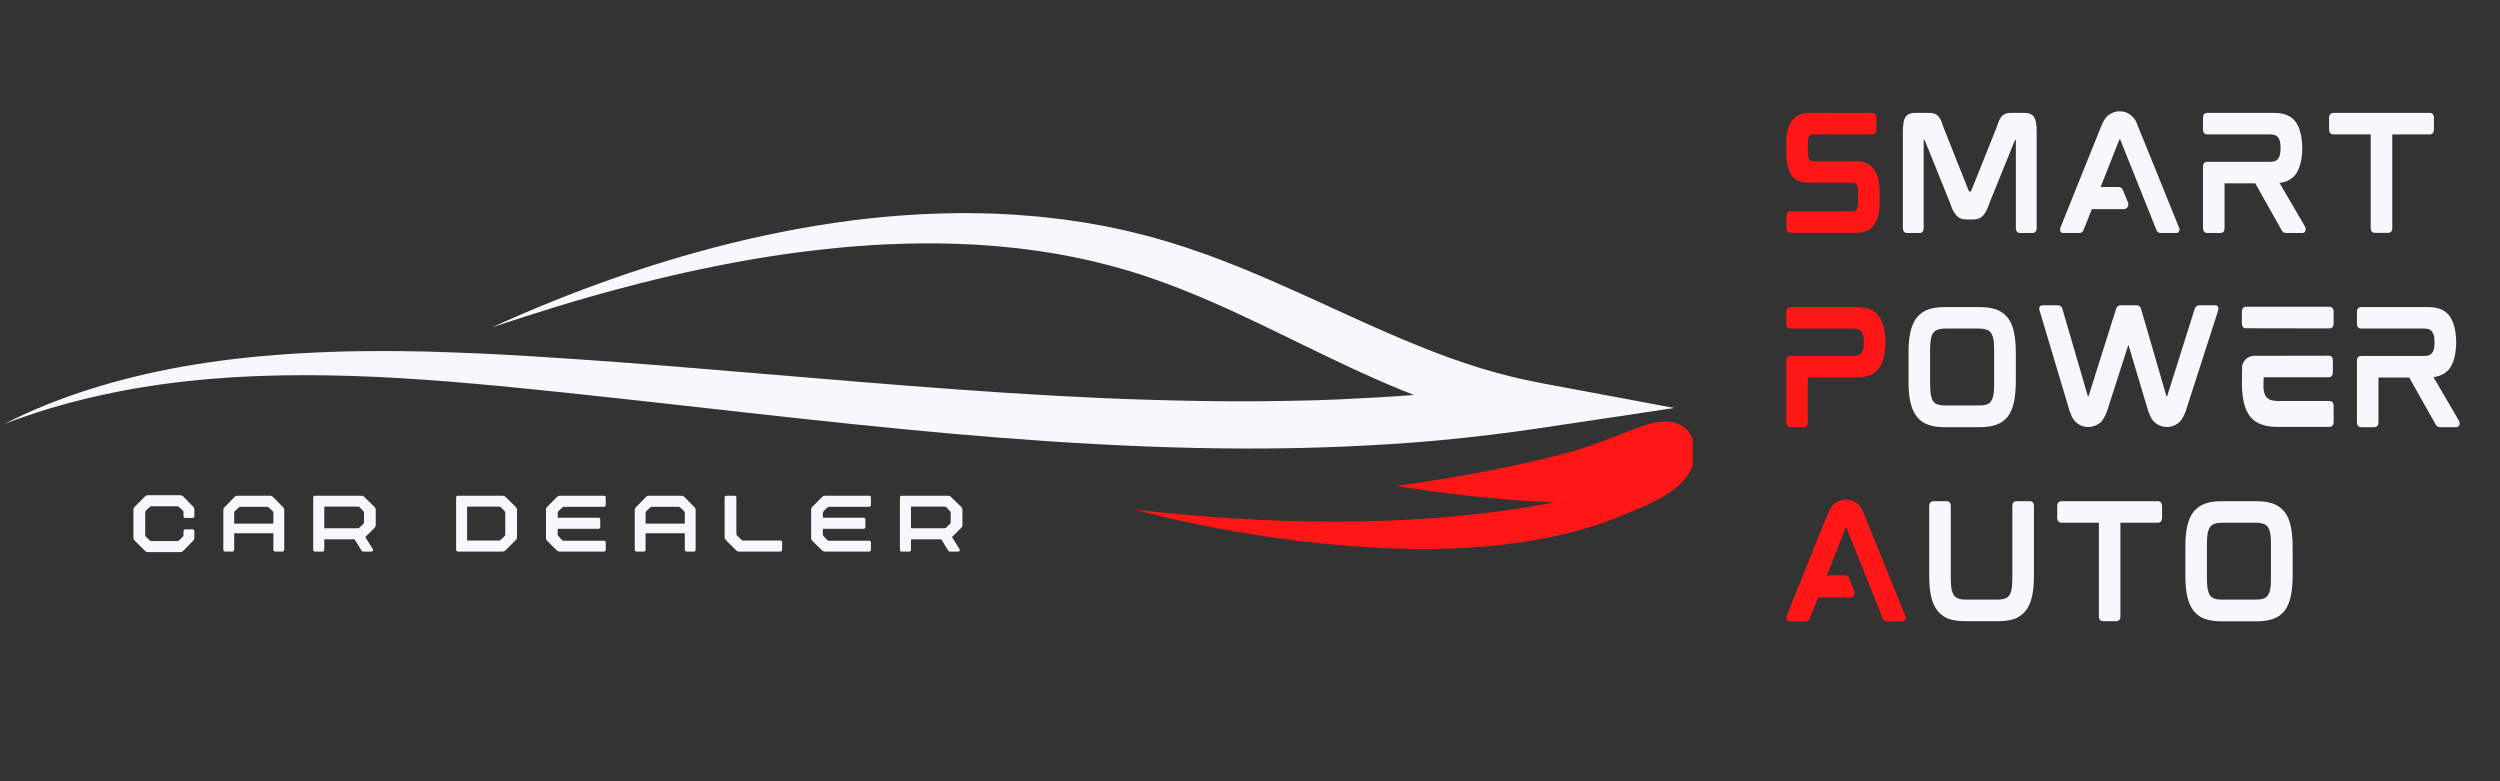 <svg xmlns="http://www.w3.org/2000/svg" xmlns:xlink="http://www.w3.org/1999/xlink" width="192" zoomAndPan="magnify" viewBox="0 0 144 45" height="60" preserveAspectRatio="xMidYMid meet" version="1.0"><rect x="0" y="0" width="144" height="45" fill="#333333" stroke="none"/><defs><g/><clipPath id="a57f49f8bb"><path d="M 0.211 12.266 L 97 12.266 L 97 26 L 0.211 26 Z M 0.211 12.266 " clip-rule="nonzero"/></clipPath><clipPath id="5f54e0b51c"><path d="M 65 24 L 97.5 24 L 97.5 31.766 L 65 31.766 Z M 65 24 " clip-rule="nonzero"/></clipPath></defs><g clip-path="url(#a57f49f8bb)"><path fill="#f7f8fd" d="M 88.738 22.059 C 87.539 21.832 86.348 21.535 85.18 21.176 C 84.012 20.809 82.855 20.391 81.715 19.926 C 80.574 19.465 79.438 18.969 78.301 18.453 L 74.863 16.887 C 73.703 16.363 72.523 15.848 71.305 15.355 C 71 15.234 70.699 15.113 70.387 14.996 L 69.922 14.82 L 69.453 14.648 C 69.141 14.535 68.82 14.43 68.504 14.32 C 68.344 14.266 68.184 14.215 68.023 14.16 C 67.859 14.109 67.703 14.055 67.539 14.008 C 67.211 13.91 66.887 13.809 66.555 13.719 C 66.391 13.676 66.227 13.625 66.059 13.582 L 65.555 13.457 C 65.223 13.375 64.887 13.289 64.547 13.219 L 64.039 13.109 C 63.871 13.074 63.703 13.035 63.531 13.008 L 62.504 12.824 L 61.469 12.672 C 61.383 12.66 61.297 12.645 61.211 12.633 L 60.953 12.605 L 60.43 12.543 C 60.258 12.523 60.086 12.5 59.91 12.484 L 59.391 12.441 C 58 12.32 56.605 12.262 55.215 12.277 C 53.828 12.289 52.441 12.359 51.074 12.48 C 48.332 12.727 45.652 13.188 43.047 13.785 C 40.441 14.391 37.91 15.137 35.461 15.992 C 34.234 16.422 33.023 16.871 31.84 17.352 C 30.652 17.832 29.484 18.332 28.336 18.855 C 30.793 18.039 33.27 17.262 35.793 16.598 C 38.309 15.926 40.867 15.359 43.453 14.914 C 44.742 14.695 46.043 14.516 47.348 14.371 C 48 14.293 48.652 14.238 49.305 14.184 L 50.285 14.117 C 50.609 14.094 50.938 14.082 51.266 14.066 C 52.57 14.012 53.875 14 55.172 14.047 L 56.145 14.09 C 56.469 14.109 56.789 14.137 57.109 14.156 L 57.352 14.176 L 57.594 14.199 L 58.074 14.246 C 58.234 14.262 58.395 14.273 58.551 14.293 L 59.027 14.352 L 59.504 14.414 C 59.664 14.43 59.82 14.461 59.98 14.484 L 60.449 14.555 L 60.688 14.594 C 60.766 14.605 60.844 14.621 60.922 14.633 L 61.855 14.809 L 62.777 15.008 C 62.93 15.039 63.082 15.082 63.23 15.121 L 63.688 15.234 C 63.992 15.305 64.289 15.395 64.586 15.477 L 65.035 15.605 C 65.184 15.648 65.328 15.695 65.477 15.742 C 65.77 15.832 66.059 15.934 66.352 16.031 C 68.684 16.836 70.91 17.859 73.145 18.938 C 75.379 20.016 77.629 21.152 80.039 22.18 C 80.5 22.375 80.969 22.566 81.445 22.75 C 80.016 22.859 78.582 22.941 77.145 23.004 L 75.777 23.055 L 74.41 23.086 C 73.957 23.098 73.5 23.098 73.043 23.105 L 72.359 23.113 C 72.133 23.113 71.902 23.113 71.676 23.113 C 69.848 23.121 68.016 23.082 66.184 23.027 C 64.352 22.977 62.52 22.891 60.684 22.789 C 58.848 22.688 57.012 22.57 55.172 22.434 C 51.496 22.172 47.816 21.855 44.125 21.547 C 40.434 21.238 36.734 20.926 33.016 20.676 L 31.621 20.586 C 31.156 20.555 30.691 20.523 30.227 20.496 C 29.293 20.441 28.359 20.395 27.422 20.352 C 26.957 20.332 26.484 20.316 26.02 20.297 L 24.609 20.25 C 24.141 20.242 23.672 20.234 23.199 20.227 L 22.492 20.223 C 22.258 20.219 22.023 20.219 21.785 20.223 C 21.316 20.227 20.844 20.223 20.375 20.234 L 19.668 20.25 C 19.43 20.254 19.195 20.266 18.961 20.273 L 18.254 20.301 L 17.547 20.336 C 17.074 20.355 16.605 20.395 16.137 20.426 C 14.258 20.562 12.387 20.789 10.547 21.109 C 8.711 21.438 6.91 21.867 5.18 22.418 C 3.453 22.965 1.793 23.625 0.262 24.414 C 3.574 23.145 7.145 22.352 10.766 21.957 C 14.395 21.555 18.07 21.547 21.727 21.711 C 21.957 21.723 22.188 21.734 22.414 21.746 L 23.102 21.785 C 23.559 21.812 24.016 21.848 24.473 21.875 L 25.844 21.977 C 26.301 22.016 26.758 22.051 27.219 22.094 C 28.133 22.172 29.047 22.258 29.965 22.352 C 30.879 22.441 31.797 22.535 32.711 22.633 C 36.379 23.02 40.043 23.441 43.723 23.848 C 51.078 24.664 58.496 25.426 66.016 25.715 C 69.777 25.863 73.559 25.883 77.344 25.727 C 79.238 25.645 81.129 25.527 83.016 25.352 C 84.902 25.172 86.781 24.945 88.648 24.668 L 96.445 23.5 Z M 88.738 22.059 " fill-opacity="1" fill-rule="nonzero"/></g><g clip-path="url(#5f54e0b51c)"><path fill="#ff1616" d="M 68.051 30.004 C 70.957 30.637 73.902 31.105 76.863 31.375 C 80.578 31.715 84.363 31.762 88.055 31.168 C 89.852 30.879 91.629 30.434 93.312 29.738 C 94.691 29.168 97.305 28.246 97.551 26.535 C 97.641 25.93 97.664 25.012 96.898 24.539 C 95.914 23.93 94.594 24.547 93.668 24.895 C 92.566 25.312 91.48 25.754 90.293 26.078 C 88.805 26.484 87.27 26.82 85.715 27.121 C 83.969 27.457 82.184 27.762 80.387 27.988 C 81.273 28.137 82.75 28.332 83.547 28.434 C 84.5 28.551 85.461 28.656 86.426 28.738 C 87.441 28.824 88.488 28.891 89.539 28.926 C 84.867 29.859 76.918 30.676 65.355 29.355 C 66.266 29.586 67.172 29.812 68.051 30.004 Z M 68.051 30.004 " fill-opacity="1" fill-rule="nonzero"/></g><g fill="#ff1616" fill-opacity="1"><g transform="translate(102.216, 13.413)"><g><path d="M 4.723 -4.125 L 2.207 -4.125 C 2.082 -4.125 1.922 -4.176 1.922 -4.59 L 1.922 -5.207 C 1.922 -5.359 1.945 -5.477 1.988 -5.562 C 2.02 -5.609 2.07 -5.672 2.215 -5.672 L 5.629 -5.672 C 5.695 -5.672 5.863 -5.695 5.863 -5.957 L 5.863 -6.625 C 5.863 -6.887 5.695 -6.91 5.629 -6.91 L 2.012 -6.91 C 1.551 -6.91 1.215 -6.762 1 -6.449 C 0.781 -6.148 0.672 -5.746 0.672 -5.258 L 0.672 -4.621 C 0.672 -4.043 0.789 -3.574 1 -3.281 C 1.258 -2.938 1.645 -2.887 1.996 -2.887 L 4.512 -2.887 C 4.637 -2.887 4.805 -2.836 4.805 -2.426 L 4.805 -1.703 C 4.805 -1.551 4.781 -1.434 4.73 -1.352 C 4.695 -1.301 4.648 -1.242 4.504 -1.242 L 0.922 -1.242 C 0.848 -1.242 0.68 -1.215 0.68 -0.957 L 0.68 -0.285 C 0.68 -0.023 0.848 0 0.922 0 L 4.707 0 C 5.168 0 5.512 -0.16 5.73 -0.469 C 5.938 -0.773 6.047 -1.164 6.047 -1.652 L 6.047 -2.391 C 6.047 -2.938 5.938 -3.363 5.719 -3.664 C 5.492 -3.969 5.16 -4.125 4.723 -4.125 Z M 4.723 -4.125 "/></g></g></g><g fill="#f7f8fd" fill-opacity="1"><g transform="translate(108.933, 13.413)"><g><path d="M 7.676 -6.91 L 6.918 -6.91 C 6.801 -6.91 6.711 -6.902 6.625 -6.879 C 6.543 -6.852 6.469 -6.812 6.398 -6.754 C 6.34 -6.684 6.281 -6.609 6.23 -6.508 C 6.18 -6.406 6.141 -6.281 6.09 -6.121 L 4.605 -2.414 C 4.598 -2.383 4.59 -2.383 4.578 -2.383 L 4.496 -2.383 C 4.496 -2.383 4.48 -2.383 4.469 -2.414 L 2.996 -6.121 C 2.945 -6.281 2.895 -6.406 2.852 -6.508 C 2.801 -6.609 2.742 -6.684 2.684 -6.754 C 2.617 -6.812 2.531 -6.852 2.449 -6.879 C 2.367 -6.902 2.266 -6.91 2.156 -6.91 L 1.383 -6.91 C 1.098 -6.91 0.906 -6.82 0.805 -6.645 C 0.715 -6.484 0.672 -6.215 0.672 -5.828 L 0.672 -0.285 C 0.672 -0.023 0.84 0.008 0.914 0.008 L 1.637 0.008 C 1.711 0.008 1.871 -0.023 1.871 -0.285 L 1.871 -5.324 C 1.871 -5.336 1.871 -5.344 1.871 -5.344 L 1.914 -5.344 C 1.922 -5.344 1.93 -5.344 1.938 -5.316 L 3.371 -1.77 C 3.43 -1.594 3.488 -1.441 3.547 -1.316 C 3.613 -1.191 3.684 -1.09 3.75 -1.008 C 3.832 -0.922 3.918 -0.855 4.02 -0.82 C 4.117 -0.789 4.227 -0.773 4.352 -0.773 L 4.695 -0.773 C 4.824 -0.773 4.941 -0.789 5.031 -0.82 C 5.133 -0.855 5.227 -0.922 5.301 -1.008 C 5.367 -1.09 5.445 -1.191 5.504 -1.316 C 5.562 -1.441 5.621 -1.594 5.68 -1.77 L 7.121 -5.324 C 7.121 -5.344 7.129 -5.344 7.137 -5.344 L 7.18 -5.344 C 7.18 -5.344 7.18 -5.336 7.18 -5.324 L 7.18 -0.285 C 7.18 -0.023 7.348 0.008 7.414 0.008 L 8.137 0.008 C 8.211 0.008 8.379 -0.023 8.379 -0.285 L 8.379 -5.828 C 8.379 -6.215 8.336 -6.484 8.246 -6.645 C 8.145 -6.82 7.953 -6.91 7.676 -6.91 Z M 7.676 -6.91 "/></g></g></g><g fill="#f7f8fd" fill-opacity="1"><g transform="translate(117.983, 13.413)"><g><path d="M 5.168 -6.133 C 5.148 -6.172 5.133 -6.223 5.117 -6.258 C 4.98 -6.691 4.578 -7.004 4.117 -7.004 C 3.91 -7.004 3.707 -6.945 3.539 -6.828 C 3.488 -6.801 3.449 -6.77 3.414 -6.742 C 3.289 -6.633 3.16 -6.434 3.043 -6.133 L 0.703 -0.32 C 0.68 -0.242 0.672 -0.168 0.688 -0.117 C 0.695 -0.066 0.738 0.008 0.871 0.008 L 1.797 0.008 C 1.902 0.008 1.988 -0.059 2.031 -0.168 L 2.508 -1.367 L 4.344 -1.367 C 4.438 -1.367 4.52 -1.41 4.562 -1.484 C 4.613 -1.551 4.621 -1.645 4.598 -1.727 L 4.293 -2.473 C 4.254 -2.574 4.16 -2.641 4.051 -2.641 L 3.012 -2.641 L 4.086 -5.359 C 4.094 -5.375 4.102 -5.387 4.102 -5.387 L 4.137 -5.387 C 4.137 -5.387 4.137 -5.387 4.145 -5.367 L 6.223 -0.176 C 6.266 -0.059 6.348 0.008 6.469 0.008 L 7.363 0.008 C 7.5 0.008 7.531 -0.074 7.547 -0.117 C 7.566 -0.168 7.559 -0.242 7.523 -0.32 Z M 5.168 -6.133 "/></g></g></g><g fill="#f7f8fd" fill-opacity="1"><g transform="translate(126.22, 13.413)"><g><path d="M 6.391 -4.906 C 6.391 -4.898 6.391 -4.891 6.391 -4.883 C 6.391 -4.875 6.391 -4.863 6.391 -4.855 Z M 6.551 -0.359 L 5.082 -2.875 C 5.492 -2.926 5.812 -3.102 6.023 -3.387 C 6.258 -3.734 6.383 -4.227 6.391 -4.883 C 6.383 -5.535 6.258 -6.031 6.023 -6.375 C 5.77 -6.734 5.352 -6.91 4.781 -6.91 L 0.914 -6.91 C 0.84 -6.91 0.672 -6.887 0.672 -6.617 L 0.672 -5.957 C 0.672 -5.695 0.84 -5.672 0.914 -5.672 L 4.562 -5.672 C 4.781 -5.672 4.922 -5.609 5.008 -5.484 C 5.102 -5.359 5.141 -5.16 5.141 -4.883 C 5.141 -4.605 5.102 -4.402 5.008 -4.277 C 4.922 -4.152 4.781 -4.094 4.562 -4.094 L 0.914 -4.094 C 0.84 -4.094 0.672 -4.066 0.672 -3.809 L 0.672 -0.285 C 0.672 -0.023 0.84 0.008 0.914 0.008 L 1.676 0.008 C 1.754 0.008 1.914 -0.023 1.914 -0.285 L 1.914 -2.852 L 3.684 -2.852 L 5.199 -0.16 C 5.234 -0.109 5.258 -0.066 5.293 -0.043 C 5.336 -0.008 5.395 0.008 5.469 0.008 L 6.391 0.008 C 6.492 0.008 6.566 -0.059 6.586 -0.16 C 6.594 -0.242 6.586 -0.309 6.551 -0.359 Z M 6.551 -0.359 "/></g></g></g><g fill="#f7f8fd" fill-opacity="1"><g transform="translate(133.483, 13.413)"><g><path d="M 6.469 -6.91 L 0.914 -6.91 C 0.84 -6.91 0.672 -6.887 0.672 -6.625 L 0.672 -5.973 C 0.672 -5.695 0.84 -5.672 0.914 -5.672 L 3.07 -5.672 L 3.07 -0.285 C 3.07 -0.023 3.238 0 3.305 0 L 4.078 0 C 4.152 0 4.312 -0.023 4.312 -0.285 L 4.312 -5.672 L 6.469 -5.672 C 6.543 -5.672 6.711 -5.695 6.711 -5.973 L 6.711 -6.625 C 6.711 -6.887 6.543 -6.91 6.469 -6.91 Z M 6.469 -6.91 "/></g></g></g><g fill="#f7f8fd" fill-opacity="1"><g transform="translate(140.856, 13.413)"><g/></g></g><g fill="#ff1616" fill-opacity="1"><g transform="translate(102.216, 24.597)"><g><path d="M 4.781 -6.91 L 0.906 -6.91 C 0.84 -6.91 0.672 -6.887 0.672 -6.617 L 0.672 -5.957 C 0.672 -5.695 0.84 -5.672 0.906 -5.672 L 4.562 -5.672 C 4.773 -5.672 4.922 -5.609 5.008 -5.484 C 5.102 -5.359 5.141 -5.16 5.141 -4.883 C 5.141 -4.605 5.102 -4.402 5.008 -4.277 C 4.922 -4.152 4.773 -4.094 4.562 -4.094 L 0.906 -4.094 C 0.84 -4.094 0.672 -4.066 0.672 -3.809 L 0.672 -0.285 C 0.672 -0.023 0.84 0.008 0.906 0.008 L 1.676 0.008 C 1.746 0.008 1.914 -0.023 1.914 -0.285 L 1.914 -2.852 L 4.781 -2.859 C 5.352 -2.859 5.762 -3.035 6.016 -3.387 C 6.266 -3.742 6.383 -4.242 6.383 -4.906 L 6.383 -4.855 C 6.383 -5.527 6.266 -6.031 6.016 -6.375 C 5.762 -6.734 5.352 -6.91 4.781 -6.91 Z M 4.781 -6.91 "/></g></g></g><g fill="#f7f8fd" fill-opacity="1"><g transform="translate(109.26, 24.597)"><g><path d="M 6.383 -6.301 C 6.215 -6.508 5.996 -6.668 5.73 -6.77 C 5.469 -6.859 5.148 -6.91 4.781 -6.91 L 2.734 -6.91 C 2.367 -6.91 2.055 -6.859 1.797 -6.77 C 1.527 -6.668 1.309 -6.508 1.141 -6.301 C 0.98 -6.09 0.855 -5.812 0.781 -5.477 C 0.703 -5.148 0.672 -4.754 0.672 -4.285 L 0.672 -2.625 C 0.672 -2.156 0.703 -1.754 0.781 -1.426 C 0.855 -1.09 0.98 -0.812 1.141 -0.605 C 1.309 -0.387 1.527 -0.227 1.797 -0.133 C 2.047 -0.043 2.367 0.008 2.734 0.008 L 4.781 0.008 C 5.148 0.008 5.469 -0.043 5.73 -0.133 C 5.996 -0.227 6.215 -0.387 6.383 -0.594 C 6.551 -0.812 6.668 -1.09 6.742 -1.426 C 6.812 -1.754 6.852 -2.156 6.852 -2.625 L 6.852 -4.285 C 6.852 -4.746 6.812 -5.148 6.742 -5.477 C 6.668 -5.812 6.551 -6.09 6.383 -6.301 Z M 5.602 -4.43 L 5.602 -2.473 C 5.602 -2.23 5.594 -2.02 5.562 -1.855 C 5.535 -1.703 5.484 -1.57 5.418 -1.484 C 5.359 -1.391 5.277 -1.332 5.168 -1.301 C 5.059 -1.258 4.914 -1.242 4.738 -1.242 L 2.777 -1.242 C 2.602 -1.242 2.457 -1.258 2.348 -1.301 C 2.238 -1.332 2.156 -1.391 2.098 -1.484 C 2.031 -1.57 1.988 -1.703 1.953 -1.855 C 1.93 -2.02 1.914 -2.23 1.914 -2.473 L 1.914 -4.43 C 1.914 -4.672 1.93 -4.883 1.953 -5.051 C 1.988 -5.207 2.031 -5.336 2.098 -5.426 C 2.156 -5.512 2.238 -5.57 2.348 -5.609 C 2.457 -5.645 2.602 -5.672 2.777 -5.672 L 4.738 -5.672 C 4.914 -5.672 5.059 -5.645 5.168 -5.609 C 5.277 -5.57 5.359 -5.512 5.418 -5.426 C 5.484 -5.336 5.535 -5.207 5.562 -5.051 C 5.594 -4.883 5.602 -4.672 5.602 -4.43 Z M 5.602 -4.43 "/></g></g></g><g fill="#f7f8fd" fill-opacity="1"><g transform="translate(116.784, 24.597)"><g><path d="M 10.805 -7.012 L 9.879 -7.012 C 9.773 -7.012 9.688 -6.945 9.637 -6.828 L 8.051 -1.797 C 8.043 -1.777 8.043 -1.777 8.043 -1.777 L 8.012 -1.77 C 8.012 -1.77 8 -1.777 8 -1.785 L 6.535 -6.828 C 6.492 -6.945 6.406 -7.012 6.301 -7.012 L 5.352 -7.012 C 5.242 -7.012 5.16 -6.945 5.109 -6.828 L 3.523 -1.797 C 3.516 -1.777 3.516 -1.777 3.516 -1.777 L 3.48 -1.77 C 3.48 -1.77 3.473 -1.777 3.473 -1.785 L 2.004 -6.828 C 1.961 -6.945 1.879 -7.012 1.762 -7.012 L 0.863 -7.012 C 0.73 -7.012 0.695 -6.93 0.688 -6.887 C 0.672 -6.828 0.672 -6.762 0.703 -6.684 L 2.441 -0.871 C 2.457 -0.832 2.484 -0.781 2.5 -0.746 C 2.625 -0.309 3.035 0 3.496 0 C 3.707 0 3.91 -0.059 4.078 -0.176 C 4.125 -0.203 4.16 -0.234 4.203 -0.262 C 4.32 -0.367 4.445 -0.57 4.57 -0.879 L 5.812 -4.738 L 6.969 -0.871 C 6.988 -0.832 7.012 -0.781 7.027 -0.746 C 7.156 -0.309 7.566 0 8.027 0 C 8.238 0 8.438 -0.059 8.605 -0.176 C 8.656 -0.203 8.699 -0.234 8.73 -0.262 C 8.855 -0.367 8.977 -0.57 9.102 -0.879 L 10.973 -6.684 C 10.996 -6.762 11.004 -6.828 10.988 -6.887 C 10.98 -6.938 10.938 -7.012 10.805 -7.012 Z M 10.805 -7.012 "/></g></g></g><g fill="#f7f8fd" fill-opacity="1"><g transform="translate(128.46, 24.597)"><g><path d="M 5.711 -1.5 L 2.758 -1.5 C 2.582 -1.5 2.441 -1.527 2.324 -1.559 C 2.215 -1.602 2.141 -1.66 2.07 -1.746 C 2.004 -1.836 1.953 -1.961 1.93 -2.121 C 1.922 -2.164 1.922 -2.223 1.914 -2.266 C 1.914 -2.266 1.922 -2.867 1.93 -2.867 L 5.68 -2.867 C 5.746 -2.867 5.914 -2.902 5.914 -3.16 L 5.914 -3.824 C 5.914 -4.086 5.746 -4.109 5.68 -4.109 L 1.352 -4.102 C 1.105 -4.086 0.898 -3.957 0.781 -3.75 C 0.738 -3.684 0.703 -3.613 0.688 -3.539 L 0.672 -2.484 L 0.672 -2.441 C 0.68 -2.047 0.723 -1.711 0.781 -1.434 C 0.855 -1.098 0.98 -0.82 1.141 -0.613 C 1.309 -0.395 1.527 -0.242 1.797 -0.152 C 2.055 -0.051 2.367 -0.008 2.734 -0.008 L 5.711 -0.008 C 5.789 -0.008 5.957 -0.035 5.957 -0.293 L 5.957 -1.215 C 5.957 -1.477 5.789 -1.5 5.711 -1.5 Z M 5.719 -6.93 L 0.898 -6.93 C 0.832 -6.93 0.672 -6.895 0.672 -6.625 L 0.672 -5.973 C 0.672 -5.711 0.832 -5.688 0.898 -5.688 L 5.719 -5.68 C 5.789 -5.68 5.957 -5.711 5.957 -5.973 L 5.957 -6.633 C 5.957 -6.895 5.789 -6.93 5.719 -6.93 Z M 5.719 -6.93 "/></g></g></g><g fill="#f7f8fd" fill-opacity="1"><g transform="translate(135.086, 24.597)"><g><path d="M 6.391 -4.906 C 6.391 -4.898 6.391 -4.891 6.391 -4.883 C 6.391 -4.875 6.391 -4.863 6.391 -4.855 Z M 6.551 -0.359 L 5.082 -2.875 C 5.492 -2.926 5.812 -3.102 6.023 -3.387 C 6.258 -3.734 6.383 -4.227 6.391 -4.883 C 6.383 -5.535 6.258 -6.031 6.023 -6.375 C 5.77 -6.734 5.352 -6.91 4.781 -6.91 L 0.914 -6.91 C 0.84 -6.91 0.672 -6.887 0.672 -6.617 L 0.672 -5.957 C 0.672 -5.695 0.84 -5.672 0.914 -5.672 L 4.562 -5.672 C 4.781 -5.672 4.922 -5.609 5.008 -5.484 C 5.102 -5.359 5.141 -5.16 5.141 -4.883 C 5.141 -4.605 5.102 -4.402 5.008 -4.277 C 4.922 -4.152 4.781 -4.094 4.562 -4.094 L 0.914 -4.094 C 0.84 -4.094 0.672 -4.066 0.672 -3.809 L 0.672 -0.285 C 0.672 -0.023 0.84 0.008 0.914 0.008 L 1.676 0.008 C 1.754 0.008 1.914 -0.023 1.914 -0.285 L 1.914 -2.852 L 3.684 -2.852 L 5.199 -0.16 C 5.234 -0.109 5.258 -0.066 5.293 -0.043 C 5.336 -0.008 5.395 0.008 5.469 0.008 L 6.391 0.008 C 6.492 0.008 6.566 -0.059 6.586 -0.16 C 6.594 -0.242 6.586 -0.309 6.551 -0.359 Z M 6.551 -0.359 "/></g></g></g><g fill="#f7f8fd" fill-opacity="1"><g transform="translate(142.341, 24.597)"><g/></g></g><g fill="#ff1616" fill-opacity="1"><g transform="translate(102.216, 35.78)"><g><path d="M 5.168 -6.133 C 5.148 -6.172 5.133 -6.223 5.117 -6.258 C 4.98 -6.691 4.578 -7.004 4.117 -7.004 C 3.91 -7.004 3.707 -6.945 3.539 -6.828 C 3.488 -6.801 3.449 -6.77 3.414 -6.742 C 3.289 -6.633 3.16 -6.434 3.043 -6.133 L 0.703 -0.32 C 0.68 -0.242 0.672 -0.168 0.688 -0.117 C 0.695 -0.066 0.738 0.008 0.871 0.008 L 1.797 0.008 C 1.902 0.008 1.988 -0.059 2.031 -0.168 L 2.508 -1.367 L 4.344 -1.367 C 4.438 -1.367 4.52 -1.41 4.562 -1.484 C 4.613 -1.551 4.621 -1.645 4.598 -1.727 L 4.293 -2.473 C 4.254 -2.574 4.16 -2.641 4.051 -2.641 L 3.012 -2.641 L 4.086 -5.359 C 4.094 -5.375 4.102 -5.387 4.102 -5.387 L 4.137 -5.387 C 4.137 -5.387 4.137 -5.387 4.145 -5.367 L 6.223 -0.176 C 6.266 -0.059 6.348 0.008 6.469 0.008 L 7.363 0.008 C 7.5 0.008 7.531 -0.074 7.547 -0.117 C 7.566 -0.168 7.559 -0.242 7.523 -0.32 Z M 5.168 -6.133 "/></g></g></g><g fill="#f7f8fd" fill-opacity="1"><g transform="translate(110.451, 35.78)"><g><path d="M 6.469 -6.91 L 5.695 -6.91 C 5.621 -6.91 5.461 -6.887 5.461 -6.625 L 5.461 -2.492 C 5.461 -2.238 5.445 -2.02 5.418 -1.863 C 5.395 -1.703 5.344 -1.578 5.285 -1.484 C 5.219 -1.402 5.141 -1.344 5.031 -1.301 C 4.922 -1.266 4.773 -1.242 4.598 -1.242 L 2.785 -1.242 C 2.609 -1.242 2.457 -1.266 2.348 -1.301 C 2.238 -1.344 2.164 -1.402 2.098 -1.484 C 2.039 -1.578 1.988 -1.703 1.953 -1.863 C 1.93 -2.02 1.914 -2.238 1.914 -2.492 L 1.914 -6.625 C 1.914 -6.887 1.754 -6.91 1.676 -6.91 L 0.914 -6.91 C 0.84 -6.91 0.672 -6.887 0.672 -6.625 L 0.672 -2.625 C 0.672 -2.156 0.703 -1.754 0.781 -1.426 C 0.855 -1.09 0.98 -0.812 1.148 -0.605 C 1.309 -0.387 1.535 -0.234 1.797 -0.133 C 2.055 -0.043 2.375 0 2.742 0 L 4.629 0 C 5 0 5.316 -0.043 5.578 -0.133 C 5.848 -0.234 6.062 -0.387 6.23 -0.605 C 6.398 -0.812 6.516 -1.09 6.594 -1.426 C 6.668 -1.754 6.703 -2.156 6.703 -2.625 L 6.703 -6.625 C 6.703 -6.887 6.543 -6.91 6.469 -6.91 Z M 6.469 -6.91 "/></g></g></g><g fill="#f7f8fd" fill-opacity="1"><g transform="translate(117.824, 35.78)"><g><path d="M 6.469 -6.91 L 0.914 -6.91 C 0.84 -6.91 0.672 -6.887 0.672 -6.625 L 0.672 -5.973 C 0.672 -5.695 0.84 -5.672 0.914 -5.672 L 3.07 -5.672 L 3.07 -0.285 C 3.07 -0.023 3.238 0 3.305 0 L 4.078 0 C 4.152 0 4.312 -0.023 4.312 -0.285 L 4.312 -5.672 L 6.469 -5.672 C 6.543 -5.672 6.711 -5.695 6.711 -5.973 L 6.711 -6.625 C 6.711 -6.887 6.543 -6.91 6.469 -6.91 Z M 6.469 -6.91 "/></g></g></g><g fill="#f7f8fd" fill-opacity="1"><g transform="translate(125.205, 35.78)"><g><path d="M 6.383 -6.301 C 6.215 -6.508 5.996 -6.668 5.73 -6.77 C 5.469 -6.859 5.148 -6.91 4.781 -6.91 L 2.734 -6.91 C 2.367 -6.91 2.055 -6.859 1.797 -6.77 C 1.527 -6.668 1.309 -6.508 1.141 -6.301 C 0.98 -6.09 0.855 -5.812 0.781 -5.477 C 0.703 -5.148 0.672 -4.754 0.672 -4.285 L 0.672 -2.625 C 0.672 -2.156 0.703 -1.754 0.781 -1.426 C 0.855 -1.09 0.98 -0.812 1.141 -0.605 C 1.309 -0.387 1.527 -0.227 1.797 -0.133 C 2.047 -0.043 2.367 0.008 2.734 0.008 L 4.781 0.008 C 5.148 0.008 5.469 -0.043 5.73 -0.133 C 5.996 -0.227 6.215 -0.387 6.383 -0.594 C 6.551 -0.812 6.668 -1.09 6.742 -1.426 C 6.812 -1.754 6.852 -2.156 6.852 -2.625 L 6.852 -4.285 C 6.852 -4.746 6.812 -5.148 6.742 -5.477 C 6.668 -5.812 6.551 -6.09 6.383 -6.301 Z M 5.602 -4.43 L 5.602 -2.473 C 5.602 -2.23 5.594 -2.02 5.562 -1.855 C 5.535 -1.703 5.484 -1.57 5.418 -1.484 C 5.359 -1.391 5.277 -1.332 5.168 -1.301 C 5.059 -1.258 4.914 -1.242 4.738 -1.242 L 2.777 -1.242 C 2.602 -1.242 2.457 -1.258 2.348 -1.301 C 2.238 -1.332 2.156 -1.391 2.098 -1.484 C 2.031 -1.57 1.988 -1.703 1.953 -1.855 C 1.93 -2.02 1.914 -2.23 1.914 -2.473 L 1.914 -4.43 C 1.914 -4.672 1.93 -4.883 1.953 -5.051 C 1.988 -5.207 2.031 -5.336 2.098 -5.426 C 2.156 -5.512 2.238 -5.57 2.348 -5.609 C 2.457 -5.645 2.602 -5.672 2.777 -5.672 L 4.738 -5.672 C 4.914 -5.672 5.059 -5.645 5.168 -5.609 C 5.277 -5.57 5.359 -5.512 5.418 -5.426 C 5.484 -5.336 5.535 -5.207 5.562 -5.051 C 5.594 -4.883 5.602 -4.672 5.602 -4.43 Z M 5.602 -4.43 "/></g></g></g><g fill="#f7f8fd" fill-opacity="1"><g transform="translate(7.496, 31.771)"><g><path d="M 3.172 -1.938 L 3.602 -1.938 C 3.652 -1.938 3.699 -1.98 3.699 -2.031 L 3.699 -2.426 C 3.699 -2.488 3.672 -2.547 3.629 -2.59 L 3.062 -3.172 C 3.008 -3.223 2.953 -3.246 2.867 -3.246 L 1.035 -3.246 C 0.957 -3.246 0.906 -3.227 0.848 -3.172 L 0.27 -2.59 C 0.23 -2.555 0.191 -2.488 0.191 -2.426 L 0.191 -0.789 C 0.191 -0.727 0.23 -0.664 0.27 -0.625 L 0.848 -0.047 C 0.906 0.012 0.957 0.031 1.035 0.031 L 2.867 0.031 C 2.953 0.031 3.008 0.008 3.062 -0.047 L 3.629 -0.625 C 3.672 -0.668 3.699 -0.727 3.699 -0.789 L 3.699 -1.184 C 3.699 -1.234 3.652 -1.281 3.602 -1.281 L 3.172 -1.281 C 3.117 -1.281 3.074 -1.234 3.074 -1.184 L 3.074 -0.957 C 3.074 -0.914 3.066 -0.883 3.027 -0.848 L 2.824 -0.656 C 2.789 -0.625 2.766 -0.605 2.719 -0.605 L 1.215 -0.605 C 1.184 -0.605 1.156 -0.617 1.117 -0.656 L 0.914 -0.848 C 0.883 -0.883 0.867 -0.914 0.867 -0.957 L 0.867 -2.258 C 0.867 -2.301 0.883 -2.336 0.914 -2.367 L 1.117 -2.559 C 1.156 -2.598 1.184 -2.609 1.215 -2.609 L 2.719 -2.609 C 2.766 -2.609 2.789 -2.59 2.824 -2.559 L 3.027 -2.367 C 3.066 -2.336 3.074 -2.301 3.074 -2.258 L 3.074 -2.031 C 3.074 -1.98 3.117 -1.938 3.172 -1.938 Z M 3.172 -1.938 "/></g></g></g><g fill="#f7f8fd" fill-opacity="1"><g transform="translate(12.673, 31.771)"><g><path d="M 3.629 -2.559 L 3.062 -3.137 C 3.008 -3.191 2.953 -3.215 2.867 -3.215 L 1.023 -3.215 C 0.938 -3.215 0.883 -3.191 0.828 -3.137 L 0.262 -2.559 C 0.219 -2.516 0.191 -2.457 0.191 -2.391 L 0.191 -0.098 C 0.191 -0.047 0.238 0 0.289 0 L 0.719 0 C 0.773 0 0.816 -0.047 0.816 -0.098 L 0.816 -1.055 L 3.074 -1.055 L 3.074 -0.098 C 3.074 -0.047 3.117 0 3.172 0 L 3.602 0 C 3.652 0 3.699 -0.047 3.699 -0.098 L 3.699 -2.391 C 3.699 -2.457 3.672 -2.516 3.629 -2.559 Z M 0.816 -1.613 L 0.816 -2.227 C 0.816 -2.27 0.828 -2.301 0.863 -2.336 L 1.066 -2.527 L 1.105 -2.559 C 1.117 -2.574 1.137 -2.578 1.172 -2.578 L 2.719 -2.578 C 2.746 -2.578 2.766 -2.574 2.785 -2.559 L 2.824 -2.527 L 3.027 -2.336 C 3.062 -2.301 3.074 -2.27 3.074 -2.227 L 3.074 -1.613 Z M 0.816 -1.613 "/></g></g></g><g fill="#f7f8fd" fill-opacity="1"><g transform="translate(17.85, 31.771)"><g><path d="M 3.719 -2.578 L 3.137 -3.145 C 3.094 -3.191 3.035 -3.215 2.973 -3.215 L 0.289 -3.215 C 0.238 -3.215 0.191 -3.172 0.191 -3.117 L 0.191 -0.098 C 0.191 -0.047 0.238 0 0.289 0 L 0.734 0 C 0.785 0 0.828 -0.047 0.828 -0.098 L 0.828 -0.707 L 2.574 -0.707 L 2.973 -0.059 C 2.996 -0.02 3.027 0 3.066 0 L 3.551 0 C 3.629 0 3.664 -0.07 3.629 -0.137 L 3.191 -0.836 L 3.719 -1.363 C 3.754 -1.402 3.793 -1.465 3.793 -1.531 L 3.793 -2.387 C 3.793 -2.469 3.77 -2.527 3.719 -2.578 Z M 0.828 -2.59 L 2.766 -2.59 C 2.809 -2.59 2.844 -2.578 2.875 -2.547 L 3.066 -2.34 L 3.102 -2.301 C 3.113 -2.281 3.117 -2.262 3.117 -2.238 L 3.117 -1.699 C 3.117 -1.652 3.105 -1.621 3.074 -1.59 L 2.867 -1.395 C 2.828 -1.355 2.805 -1.344 2.773 -1.344 L 0.828 -1.344 Z M 0.828 -2.59 "/></g></g></g><g fill="#f7f8fd" fill-opacity="1"><g transform="translate(23.123, 31.771)"><g/></g></g><g fill="#f7f8fd" fill-opacity="1"><g transform="translate(26.081, 31.771)"><g><path d="M 3.621 -2.578 L 3.043 -3.145 C 2.996 -3.191 2.938 -3.215 2.875 -3.215 L 0.289 -3.215 C 0.238 -3.215 0.191 -3.172 0.191 -3.117 L 0.191 -0.098 C 0.191 -0.047 0.238 0 0.289 0 L 2.855 0 C 2.934 0 2.984 -0.02 3.043 -0.078 L 3.621 -0.656 C 3.66 -0.695 3.699 -0.758 3.699 -0.824 L 3.699 -2.387 C 3.699 -2.469 3.672 -2.527 3.621 -2.578 Z M 3.023 -0.992 C 3.023 -0.945 3.008 -0.914 2.977 -0.883 L 2.773 -0.688 C 2.734 -0.648 2.707 -0.637 2.676 -0.637 L 0.824 -0.637 L 0.824 -2.59 L 2.668 -2.59 C 2.715 -2.59 2.746 -2.578 2.777 -2.547 L 2.973 -2.34 L 3.004 -2.301 C 3.016 -2.281 3.023 -2.262 3.023 -2.238 Z M 3.023 -0.992 "/></g></g></g><g fill="#f7f8fd" fill-opacity="1"><g transform="translate(31.258, 31.771)"><g><path d="M 0.914 -2.336 L 1.117 -2.527 C 1.156 -2.566 1.184 -2.578 1.215 -2.578 L 3.535 -2.578 C 3.59 -2.578 3.633 -2.625 3.633 -2.676 L 3.633 -3.117 C 3.633 -3.172 3.59 -3.215 3.535 -3.215 L 1.004 -3.215 C 0.926 -3.215 0.875 -3.195 0.816 -3.137 L 0.27 -2.59 C 0.23 -2.555 0.191 -2.488 0.191 -2.426 L 0.191 -0.797 C 0.191 -0.715 0.219 -0.656 0.27 -0.605 L 0.816 -0.07 C 0.863 -0.027 0.918 0 0.984 0 L 3.535 0 C 3.59 0 3.633 -0.047 3.633 -0.098 L 3.633 -0.527 C 3.633 -0.578 3.59 -0.625 3.535 -0.625 L 1.223 -0.625 C 1.176 -0.625 1.145 -0.637 1.113 -0.668 L 0.887 -0.914 C 0.875 -0.934 0.867 -0.953 0.867 -0.977 L 0.867 -1.312 L 3.223 -1.312 C 3.273 -1.312 3.316 -1.355 3.316 -1.41 L 3.316 -1.852 C 3.316 -1.902 3.273 -1.949 3.223 -1.949 L 0.867 -1.949 L 0.867 -2.227 C 0.867 -2.27 0.883 -2.301 0.914 -2.336 Z M 0.914 -2.336 "/></g></g></g><g fill="#f7f8fd" fill-opacity="1"><g transform="translate(36.37, 31.771)"><g><path d="M 3.629 -2.559 L 3.062 -3.137 C 3.008 -3.191 2.953 -3.215 2.867 -3.215 L 1.023 -3.215 C 0.938 -3.215 0.883 -3.191 0.828 -3.137 L 0.262 -2.559 C 0.219 -2.516 0.191 -2.457 0.191 -2.391 L 0.191 -0.098 C 0.191 -0.047 0.238 0 0.289 0 L 0.719 0 C 0.773 0 0.816 -0.047 0.816 -0.098 L 0.816 -1.055 L 3.074 -1.055 L 3.074 -0.098 C 3.074 -0.047 3.117 0 3.172 0 L 3.602 0 C 3.652 0 3.699 -0.047 3.699 -0.098 L 3.699 -2.391 C 3.699 -2.457 3.672 -2.516 3.629 -2.559 Z M 0.816 -1.613 L 0.816 -2.227 C 0.816 -2.27 0.828 -2.301 0.863 -2.336 L 1.066 -2.527 L 1.105 -2.559 C 1.117 -2.574 1.137 -2.578 1.172 -2.578 L 2.719 -2.578 C 2.746 -2.578 2.766 -2.574 2.785 -2.559 L 2.824 -2.527 L 3.027 -2.336 C 3.062 -2.301 3.074 -2.27 3.074 -2.227 L 3.074 -1.613 Z M 0.816 -1.613 "/></g></g></g><g fill="#f7f8fd" fill-opacity="1"><g transform="translate(41.547, 31.771)"><g><path d="M 0.191 -3.117 L 0.191 -0.824 C 0.191 -0.758 0.23 -0.695 0.27 -0.656 L 0.848 -0.078 C 0.906 -0.02 0.957 0 1.035 0 L 3.41 0 C 3.461 0 3.504 -0.047 3.504 -0.098 L 3.504 -0.539 C 3.504 -0.59 3.461 -0.637 3.41 -0.637 L 1.246 -0.637 C 1.215 -0.637 1.191 -0.648 1.152 -0.688 L 0.914 -0.914 C 0.883 -0.945 0.867 -0.977 0.867 -1.023 L 0.867 -3.117 C 0.867 -3.172 0.824 -3.215 0.773 -3.215 L 0.289 -3.215 C 0.238 -3.215 0.191 -3.172 0.191 -3.117 Z M 0.191 -3.117 "/></g></g></g><g fill="#f7f8fd" fill-opacity="1"><g transform="translate(46.531, 31.771)"><g><path d="M 0.914 -2.336 L 1.117 -2.527 C 1.156 -2.566 1.184 -2.578 1.215 -2.578 L 3.535 -2.578 C 3.59 -2.578 3.633 -2.625 3.633 -2.676 L 3.633 -3.117 C 3.633 -3.172 3.59 -3.215 3.535 -3.215 L 1.004 -3.215 C 0.926 -3.215 0.875 -3.195 0.816 -3.137 L 0.27 -2.59 C 0.23 -2.555 0.191 -2.488 0.191 -2.426 L 0.191 -0.797 C 0.191 -0.715 0.219 -0.656 0.27 -0.605 L 0.816 -0.07 C 0.863 -0.027 0.918 0 0.984 0 L 3.535 0 C 3.59 0 3.633 -0.047 3.633 -0.098 L 3.633 -0.527 C 3.633 -0.578 3.59 -0.625 3.535 -0.625 L 1.223 -0.625 C 1.176 -0.625 1.145 -0.637 1.113 -0.668 L 0.887 -0.914 C 0.875 -0.934 0.867 -0.953 0.867 -0.977 L 0.867 -1.312 L 3.223 -1.312 C 3.273 -1.312 3.316 -1.355 3.316 -1.41 L 3.316 -1.852 C 3.316 -1.902 3.273 -1.949 3.223 -1.949 L 0.867 -1.949 L 0.867 -2.227 C 0.867 -2.27 0.883 -2.301 0.914 -2.336 Z M 0.914 -2.336 "/></g></g></g><g fill="#f7f8fd" fill-opacity="1"><g transform="translate(51.644, 31.771)"><g><path d="M 3.719 -2.578 L 3.137 -3.145 C 3.094 -3.191 3.035 -3.215 2.973 -3.215 L 0.289 -3.215 C 0.238 -3.215 0.191 -3.172 0.191 -3.117 L 0.191 -0.098 C 0.191 -0.047 0.238 0 0.289 0 L 0.734 0 C 0.785 0 0.828 -0.047 0.828 -0.098 L 0.828 -0.707 L 2.574 -0.707 L 2.973 -0.059 C 2.996 -0.02 3.027 0 3.066 0 L 3.551 0 C 3.629 0 3.664 -0.07 3.629 -0.137 L 3.191 -0.836 L 3.719 -1.363 C 3.754 -1.402 3.793 -1.465 3.793 -1.531 L 3.793 -2.387 C 3.793 -2.469 3.77 -2.527 3.719 -2.578 Z M 0.828 -2.59 L 2.766 -2.59 C 2.809 -2.59 2.844 -2.578 2.875 -2.547 L 3.066 -2.34 L 3.102 -2.301 C 3.113 -2.281 3.117 -2.262 3.117 -2.238 L 3.117 -1.699 C 3.117 -1.652 3.105 -1.621 3.074 -1.59 L 2.867 -1.395 C 2.828 -1.355 2.805 -1.344 2.773 -1.344 L 0.828 -1.344 Z M 0.828 -2.59 "/></g></g></g></svg>